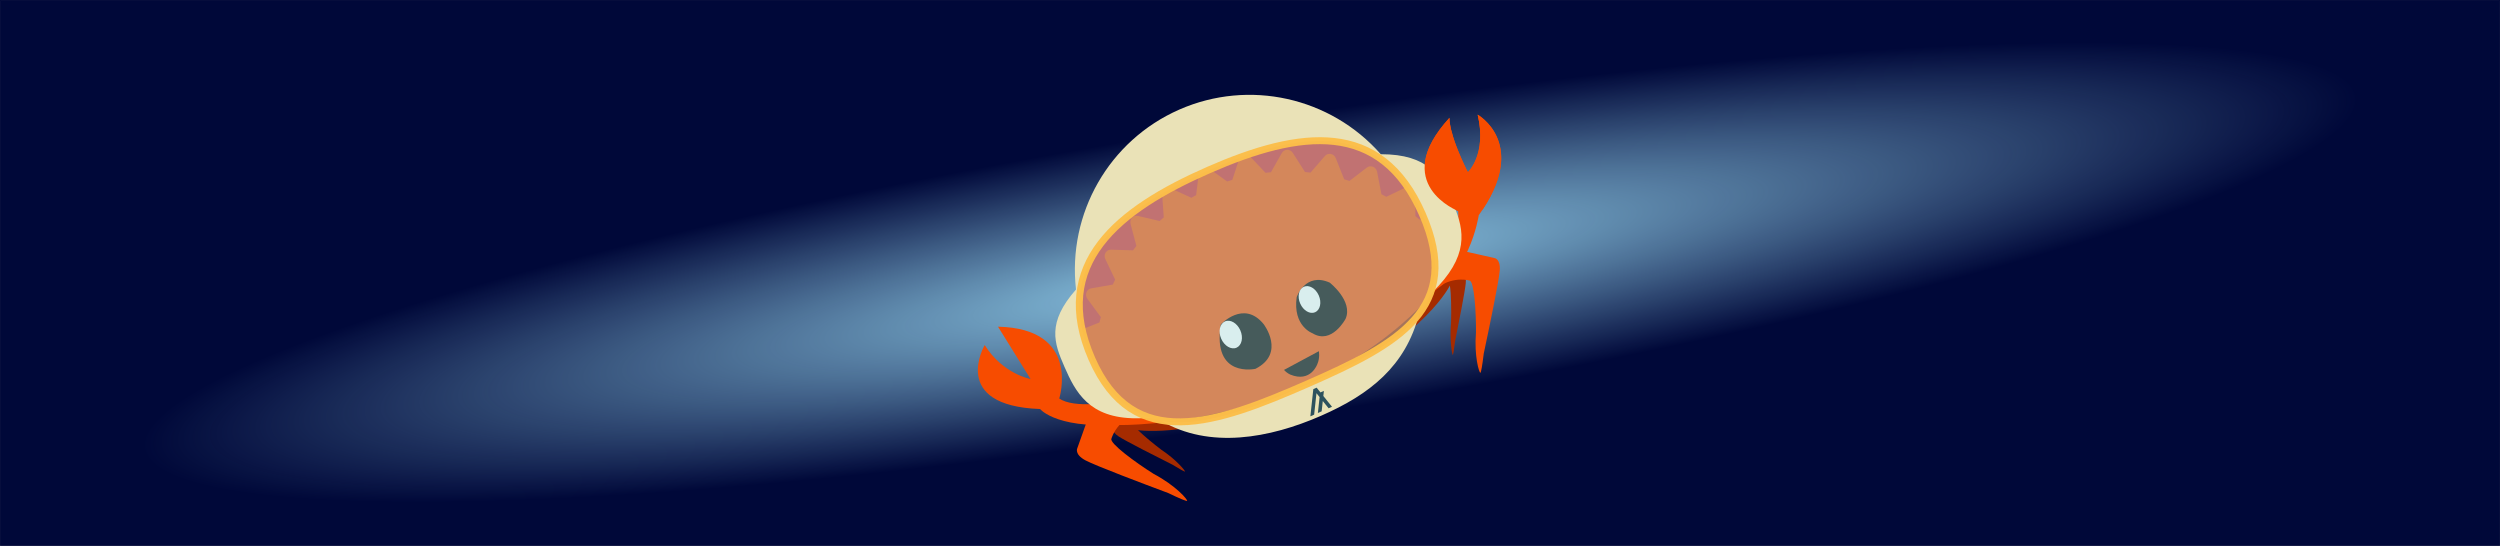 <?xml version="1.0" encoding="UTF-8" standalone="no"?>
<svg
   xmlns:serif="http://www.serif.com/"
   xmlns:osb="http://www.openswatchbook.org/uri/2009/osb"
   xmlns:dc="http://purl.org/dc/elements/1.1/"
   xmlns:cc="http://creativecommons.org/ns#"
   xmlns:rdf="http://www.w3.org/1999/02/22-rdf-syntax-ns#"
   xmlns:svg="http://www.w3.org/2000/svg"
   xmlns="http://www.w3.org/2000/svg"
   xmlns:xlink="http://www.w3.org/1999/xlink"
   xmlns:sodipodi="http://sodipodi.sourceforge.net/DTD/sodipodi-0.dtd"
   xmlns:inkscape="http://www.inkscape.org/namespaces/inkscape"
   width="5118.808"
   height="1117.089"
   viewBox="0 0 5118.808 1117.089"
   version="1.1"
   xml:space="preserve"
   style="clip-rule:evenodd;fill-rule:evenodd;stroke-linejoin:round;stroke-miterlimit:1.414"
   id="svg39"
   sodipodi:docname="rustacean-flat-algonaut.svg"
   inkscape:export-filename="/home/gedl/Downloads/algonaut.png"
   inkscape:export-xdpi="96.099998"
   inkscape:export-ydpi="96.099998"
   inkscape:version="1.0.2 (394de47547, 2021-03-26)"><rect x="0" y="0" width="5118.808" height="1117.089" fill="#808080" stroke="none"/><defs
   id="defs43"><linearGradient
     inkscape:collect="always"
     id="linearGradient908"><stop
       style="stop-color:#8ecae6;stop-opacity:1;"
       offset="0"
       id="stop904" /><stop
       style="stop-color:#8ecae6;stop-opacity:0;"
       offset="1"
       id="stop906" /></linearGradient><linearGradient
     id="linearGradient3144"
     osb:paint="gradient"><stop
       style="stop-color:#45526c;stop-opacity:1;"
       offset="0"
       id="stop3152" /><stop
       style="stop-color:#45526c;stop-opacity:0;"
       offset="1"
       id="stop3154" /></linearGradient><linearGradient
     id="linearGradient3144-6"
     osb:paint="gradient"><stop
       style="stop-color:#45526c;stop-opacity:1;"
       offset="0"
       id="stop3140" /><stop
       style="stop-color:#45526c;stop-opacity:0;"
       offset="1"
       id="stop3142" /></linearGradient><radialGradient
     inkscape:collect="always"
     xlink:href="#linearGradient908"
     id="radialGradient916"
     cx="1473.235"
     cy="364.361"
     fx="1473.235"
     fy="364.361"
     r="2559.404"
     gradientTransform="matrix(0.886,-0.141,0.019,0.118,161.397,528.273)"
     gradientUnits="userSpaceOnUse" /></defs><sodipodi:namedview
   pagecolor="#ffffff"
   bordercolor="#666666"
   borderopacity="1"
   objecttolerance="10"
   gridtolerance="10"
   guidetolerance="10"
   inkscape:pageopacity="0"
   inkscape:pageshadow="2"
   inkscape:window-width="1600"
   inkscape:window-height="836"
   id="namedview41"
   showgrid="false"
   inkscape:snap-nodes="true"
   inkscape:snap-global="true"
   inkscape:document-rotation="0"
   inkscape:zoom="0.15070213"
   inkscape:cx="2569.9055"
   inkscape:cy="1042.4657"
   inkscape:window-x="0"
   inkscape:window-y="27"
   inkscape:window-maximized="1"
   inkscape:current-layer="layer3" />
    
<g
   inkscape:groupmode="layer"
   id="layer3"
   inkscape:label="background"
   transform="translate(1086.169,194.184)"><rect
     style="fill:#000839;stroke:#000839;stroke-width:1.21;stroke-opacity:0.969"
     id="rect863"
     width="5117.598"
     height="1115.879"
     x="-1085.563"
     y="-193.579" /><rect
     style="clip-rule:evenodd;fill:url(#radialGradient916);fill-rule:evenodd;stroke:#000839;stroke-width:1.21;stroke-linejoin:round;stroke-miterlimit:1.414;stroke-opacity:0.969;fill-opacity:1"
     id="rect863-3"
     width="5117.598"
     height="1115.879"
     x="-1085.564"
     y="-193.579" /></g><g
   inkscape:groupmode="layer"
   id="layer1"
   inkscape:label="bottom"
   transform="translate(1034.287,198.019)"><path
     id="path47-3-6-3-5-3-0-1"
     style="clip-rule:evenodd;fill:#d62828;fill-opacity:1;fill-rule:evenodd;stroke:none;stroke-width:14.242;stroke-linejoin:round;stroke-miterlimit:1.414;stroke-dasharray:none;stroke-opacity:0.969"
     d="m 1877.081,240.946 c 84.907,193.821 -48.968,266.424 -235.819,348.278 -186.851,81.854 -355.921,141.961 -440.828,-51.859 -84.907,-193.821 52.489,-304.592 239.34,-386.446 186.851,-81.854 352.401,-103.793 437.307,90.027 z"
     sodipodi:nodetypes="sssss"
     inkscape:export-xdpi="96.099998"
     inkscape:export-ydpi="96.099998"
     inkscape:label="interior" /></g><g
   inkscape:groupmode="layer"
   id="layer4"
   inkscape:label="medium"
   transform="translate(1034.287,198.019)"><g
     id="Layer-1"
     serif:id="Layer 1"
     style="clip-rule:evenodd;fill-rule:evenodd;stroke-linejoin:round;stroke-miterlimit:1.414"
     transform="rotate(-23.657,1149.203,-1842.867)"
     inkscape:label="ferri"><g
       transform="translate(1009.4,506.362)"
       id="g4"><path
         d="m 0,-7.203 -12.072,-25.006 c 0.063,-0.947 0.111,-1.898 0.111,-2.853 0,-28.346 -29.478,-54.471 -79.069,-75.389 v 17.393 c -4.836,-1.919 -9.871,-3.787 -15.117,-5.593 v -8.108 c -70.874,-25.56 -176.383,-41.778 -294.241,-41.778 -102.973,0 -196.529,12.38 -265.791,32.554 v 28.246 h -0.002 v -34.188 c -70.96,22.55 -114.954,53.877 -114.954,88.515 0,5.46 1.101,10.838 3.217,16.113 l -7.228,12.867 c 0,0 -5.792,7.512 4.406,23.362 8.994,13.977 54.048,68.685 77.827,97.335 10.214,14.687 17.141,23.734 17.746,22.859 0.955,-1.386 -6.351,-28.961 -26.635,-60.423 -9.466,-16.895 -20.768,-39.283 -27.554,-55.819 18.942,11.99 130.23,68.029 357.232,67.801 231.994,-0.232 335.115,-72.851 346.433,-82.737 -3.955,15.889 -17.468,48.033 -28.245,70.638 -17.706,32.331 -24.12,60.478 -23.296,61.87 0.524,0.878 6.565,-8.441 15.476,-23.543 C -51.025,87.37 -11.739,30.974 -3.889,16.608 5.007,0.323 0,-7.203 0,-7.203"
         style="fill:#a52b00;fill-rule:nonzero"
         id="path2" /></g><g
       transform="translate(1079.49,294.885)"
       id="g8"><path
         d="m 0,204.135 -79.343,-58.446 c -0.745,-2.6 -1.49,-5.201 -2.26,-7.781 l 26.062,-37.754 c 2.66,-3.84 3.196,-8.832 1.469,-13.211 -1.731,-4.358 -5.515,-7.482 -9.99,-8.247 l -44.066,-7.479 c -1.709,-3.485 -3.498,-6.916 -5.294,-10.319 L -94.907,18.51 c 1.903,-4.317 1.505,-9.335 -1.022,-13.254 -2.517,-3.937 -6.786,-6.237 -11.338,-6.058 l -44.724,1.625 c -2.315,-3.016 -4.667,-6.003 -7.067,-8.937 l 10.278,-45.432 c 1.042,-4.612 -0.274,-9.443 -3.487,-12.794 -3.195,-3.339 -7.838,-4.722 -12.253,-3.639 l -43.562,10.709 c -2.82,-2.493 -5.688,-4.953 -8.588,-7.365 l 1.567,-46.641 c 0.168,-4.721 -2.033,-9.208 -5.812,-11.829 -3.777,-2.636 -8.57,-3.032 -12.701,-1.074 l -40.638,19.321 c -3.273,-1.878 -6.565,-3.737 -9.892,-5.537 l -7.181,-45.961 c -0.729,-4.656 -3.724,-8.612 -7.919,-10.418 -4.185,-1.817 -8.976,-1.228 -12.648,1.536 l -36.232,27.185 c -3.569,-1.185 -7.153,-2.32 -10.779,-3.407 l -15.617,-43.585 c -1.588,-4.443 -5.25,-7.706 -9.716,-8.624 -4.45,-0.909 -9.028,0.632 -12.114,4.08 l -30.499,34.119 c -3.685,-0.423 -7.377,-0.81 -11.076,-1.131 l -23.549,-39.676 c -2.384,-4.018 -6.597,-6.464 -11.139,-6.464 -4.529,0 -8.75,2.446 -11.118,6.464 l -23.555,39.676 c -3.701,0.321 -7.408,0.708 -11.088,1.131 l -30.499,-34.119 c -3.09,-3.448 -7.684,-4.989 -12.122,-4.08 -4.46,0.93 -8.128,4.181 -9.707,8.624 l -15.629,43.585 c -3.621,1.087 -7.205,2.23 -10.78,3.407 l -36.22,-27.185 c -3.683,-2.774 -8.478,-3.361 -12.668,-1.536 -4.181,1.806 -7.188,5.762 -7.913,10.418 l -7.186,45.961 c -3.322,1.8 -6.614,3.649 -9.895,5.537 l -40.634,-19.321 c -4.127,-1.966 -8.945,-1.562 -12.704,1.074 -3.773,2.621 -5.98,7.108 -5.81,11.829 l 1.562,46.641 c -2.894,2.412 -5.756,4.872 -8.591,7.365 l -43.554,-10.709 c -4.423,-1.074 -9.062,0.3 -12.265,3.639 -3.221,3.351 -4.526,8.182 -3.491,12.794 l 10.257,45.432 c -2.378,2.945 -4.733,5.921 -7.042,8.937 l -44.724,-1.625 c -4.513,-0.135 -8.821,2.121 -11.343,6.058 -2.527,3.919 -2.91,8.937 -1.029,13.254 l 18.528,42.388 c -1.799,3.403 -3.586,6.834 -5.309,10.319 l -44.063,7.479 c -4.479,0.754 -8.252,3.876 -9.994,8.247 -1.728,4.379 -1.167,9.371 1.474,13.211 l 26.066,37.754 c -0.201,0.667 -0.387,1.339 -0.587,2.008 l -73.696,78.285 c 0,0 -11.296,8.851 5.147,29.654 14.5,18.351 88.951,91.096 128.271,129.205 16.606,19.348 27.984,31.329 29.172,30.293 1.876,-1.645 -7.972,-36.847 -40.682,-78.149 -25.216,-37.056 -57.941,-94.049 -50.267,-100.618 0,0 8.729,-11.081 26.242,-19.057 0.641,0.512 -0.662,-0.507 0,0 0,0 369.595,170.491 712.429,2.884 39.164,-7.025 62.873,13.955 62.873,13.955 8.176,4.74 -12.996,63.344 -30.407,102.137 -23.679,44.05 -27.151,78.422 -25.144,79.614 1.268,0.757 9.883,-12.353 22.172,-33.217 C -67.814,332.649 -10.492,252.1 0,232.534 11.895,210.352 0,204.135 0,204.135"
         style="fill:#f74c00;fill-rule:nonzero"
         id="path6" /></g><g
       transform="translate(917.896,244.679)"
       id="g12"><path
         d="m 0,232.466 c 0,0 53.179,-2.466 123.032,-73.462 l 9.898,-21.979 c 0,0 -108.417,-107.848 60.118,-182.291 0,0 -14.755,24.112 -10.426,117.272 0,0 50.815,-17.649 65.714,-99.94 0,0 74.12,97.724 -80.502,189.377 0,0 -72.54,116.289 -174.805,105.15 z"
         style="fill:#f74c00;fill-rule:nonzero"
         id="path10" /></g><g
       transform="translate(676.997,488.361)"
       id="g16"><path
         d="m 0,-78.192 c 0,0 36.935,-40.443 73.871,0 0,0 29.022,53.927 0,80.887 0,0 -47.487,37.748 -73.871,0 0,0 -31.658,-29.659 0,-80.887"
         style="fill-rule:nonzero"
         id="path14" /></g><g
       transform="translate(719.761,425.169)"
       id="g20-8"><path
         d="m 0,0.004 c 0,15.746 -9.282,28.514 -20.732,28.514 -11.448,0 -20.73,-12.768 -20.73,-28.514 0,-15.75 9.282,-28.518 20.73,-28.518 C -9.282,-28.514 0,-15.746 0,0.004"
         style="fill:#ffffff;fill-rule:nonzero"
         id="path18-9" /></g><g
       transform="translate(512.148,482.736)"
       id="g24"><path
         d="m 0,-83.609 c 0,0 63.355,-28.052 80.648,34.562 0,0 18.114,72.98 -52.03,77.099 0,0 -89.444,-17.228 -28.618,-111.661"
         style="fill-rule:nonzero"
         id="path22" /></g><g
       transform="translate(543.968,426.204)"
       id="g28"><path
         d="m 0,0.002 c 0,16.239 -9.572,29.409 -21.381,29.409 -11.804,0 -21.379,-13.17 -21.379,-29.409 0,-16.244 9.575,-29.411 21.379,-29.411 C -9.572,-29.409 0,-16.242 0,0.002"
         style="fill:#ffffff;fill-rule:nonzero"
         id="path26" /></g><g
       transform="translate(593.317,576.574)"
       id="g32"><path
         d="m 0,-40.271 80.796,-6.484 c 0,0 -2.738,13.006 -13.279,22.769 0,0 -27.79,30.47 -59.673,-2.533 0,0 -5.217,-5.629 -7.844,-13.752"
         style="fill-rule:nonzero"
         id="path30" /></g><g
       transform="translate(269.796,270.778)"
       id="g36"><path
         d="m 0,190.741 c -0.667,0 -1.321,0.049 -1.973,0.101 -26.234,-5.971 -99.973,-25.185 -119.464,-56.363 0,0 99.227,-112.872 -55.86,-185.019 l 18.057,124.878 c 0,0 -47.809,-31.949 -58.126,-101.346 0,0 -116.423,84.494 51.384,165.474 0,0 15.22,57.187 161.349,102.815 l 0.107,-0.435 c 1.471,0.272 2.977,0.435 4.526,0.435 13.808,0 25.003,-11.312 25.003,-25.271 0,-13.956 -11.195,-25.269 -25.003,-25.269"
         style="fill:#f74c00;fill-rule:nonzero"
         id="path34" /></g></g></g><g
   inkscape:groupmode="layer"
   id="layer2"
   inkscape:label="top"
   transform="translate(1034.287,198.019)"><path
     id="path47-9-6"
     style="clip-rule:evenodd;fill:#eae2b7;fill-opacity:1;fill-rule:evenodd;stroke:none;stroke-width:0;stroke-linejoin:round;stroke-miterlimit:1.414;stroke-dasharray:none;stroke-opacity:1"
     d="M 1379.72,26.631 C 1236.546,89.86 1151.14,238.97 1168.865,394.766 c -59.994,68.051 -45.104,109.31 -23.574,158.456 22.162,50.59 49.535,105.399 147.225,105.242 9.847,-0.016 19.932,-0.335 30.206,-0.923 -49.371,-14.751 -90.916,-51.619 -121.523,-121.488 -16.657,-38.025 -24.752,-72.849 -25.6,-104.888 -2.803,-130.656 115.187,-214.854 264.965,-280.467 149.259,-65.386 284.922,-92.535 376.748,-2.021 -0.807,-1.148 -1.621,-2.291 -2.441,-3.429 24.128,23.052 45.301,54.039 62.976,94.386 30.145,68.814 32.705,122.345 15.115,166.439 6.274,-6.158 12.308,-12.345 18.055,-18.555 66.347,-71.703 49.852,-123.322 27.69,-173.912 -22.154,-50.572 -48.158,-95.975 -145.76,-95.851 C 1689.888,0.766 1523.244,-36.242 1380.695,26.204 c -0.325,0.142 -0.65,0.284 -0.974,0.427 z m -36.783,636.749 c 99.119,58.586 222.311,36.071 327.636,-10.069 100.32,-43.949 172.886,-101.612 200.5,-207.737 -44.246,58.483 -129.046,99.634 -229.02,143.429 -110.501,48.407 -214.781,89.202 -299.115,74.377 z"
     inkscape:label="helmet"
     inkscape:export-xdpi="96"
     inkscape:export-ydpi="96"
     sodipodi:nodetypes="ccsscscsccsccsccccccsc" /><path
     id="path47-3-6-3-5-3-0"
     style="clip-rule:evenodd;fill:#a6d6d6;fill-opacity:0.424;fill-rule:evenodd;stroke:#fcbf49;stroke-width:14.242;stroke-linejoin:round;stroke-miterlimit:1.414;stroke-dasharray:none;stroke-opacity:0.969"
     d="m 1877.892,240.024 c 84.907,193.821 -48.968,266.424 -235.82,348.278 -186.851,81.854 -355.922,141.961 -440.828,-51.859 -84.907,-193.821 52.489,-304.592 239.34,-386.446 186.851,-81.854 352.401,-103.793 437.307,90.027 z"
     sodipodi:nodetypes="sssss"
     inkscape:export-xdpi="96.099998"
     inkscape:export-ydpi="96.099998"
     inkscape:label="glass" /><path
     id="path10-5"
     style="clip-rule:evenodd;fill:#f74c00;fill-rule:nonzero;stroke-linejoin:round;stroke-miterlimit:1.414"
     inkscape:label="clamp"
     d="m 1933.638,43.143 c -124.502,135.813 18.078,191.096 18.078,191.096 l 3.675,16.04 46.454,-19.833 C 2092.351,93.286 1991.234,36.835 1991.234,36.835 2010.606,118.189 1971.142,154.744 1971.142,154.744 1929.796,71.15 1933.638,43.143 1933.638,43.143 Z"
     sodipodi:nodetypes="ccccccc" /><g
     id="lINT7W"
     transform="matrix(0.186,-0.082,0.082,0.186,1573.969,588.652)"
     style="fill:#003049;fill-opacity:0.808;stroke:none;stroke-opacity:0.969"
     inkscape:export-xdpi="96"
     inkscape:export-ydpi="96"
     inkscape:label="algo"><polygon
       points="369.29,304.57 356.31,256.05 247.56,444.36 205.82,444.36 343.64,205.64 380.18,205.64 396.18,264.95 433.88,264.95 408.14,309.71 444.18,444.32 406.81,444.32 382.54,354.04 330.36,444.33 288.64,444.33 "
       id="polygon4"
       style="fill:#003049;fill-opacity:0.808;stroke:none;stroke-opacity:0.969" /></g></g></svg>
